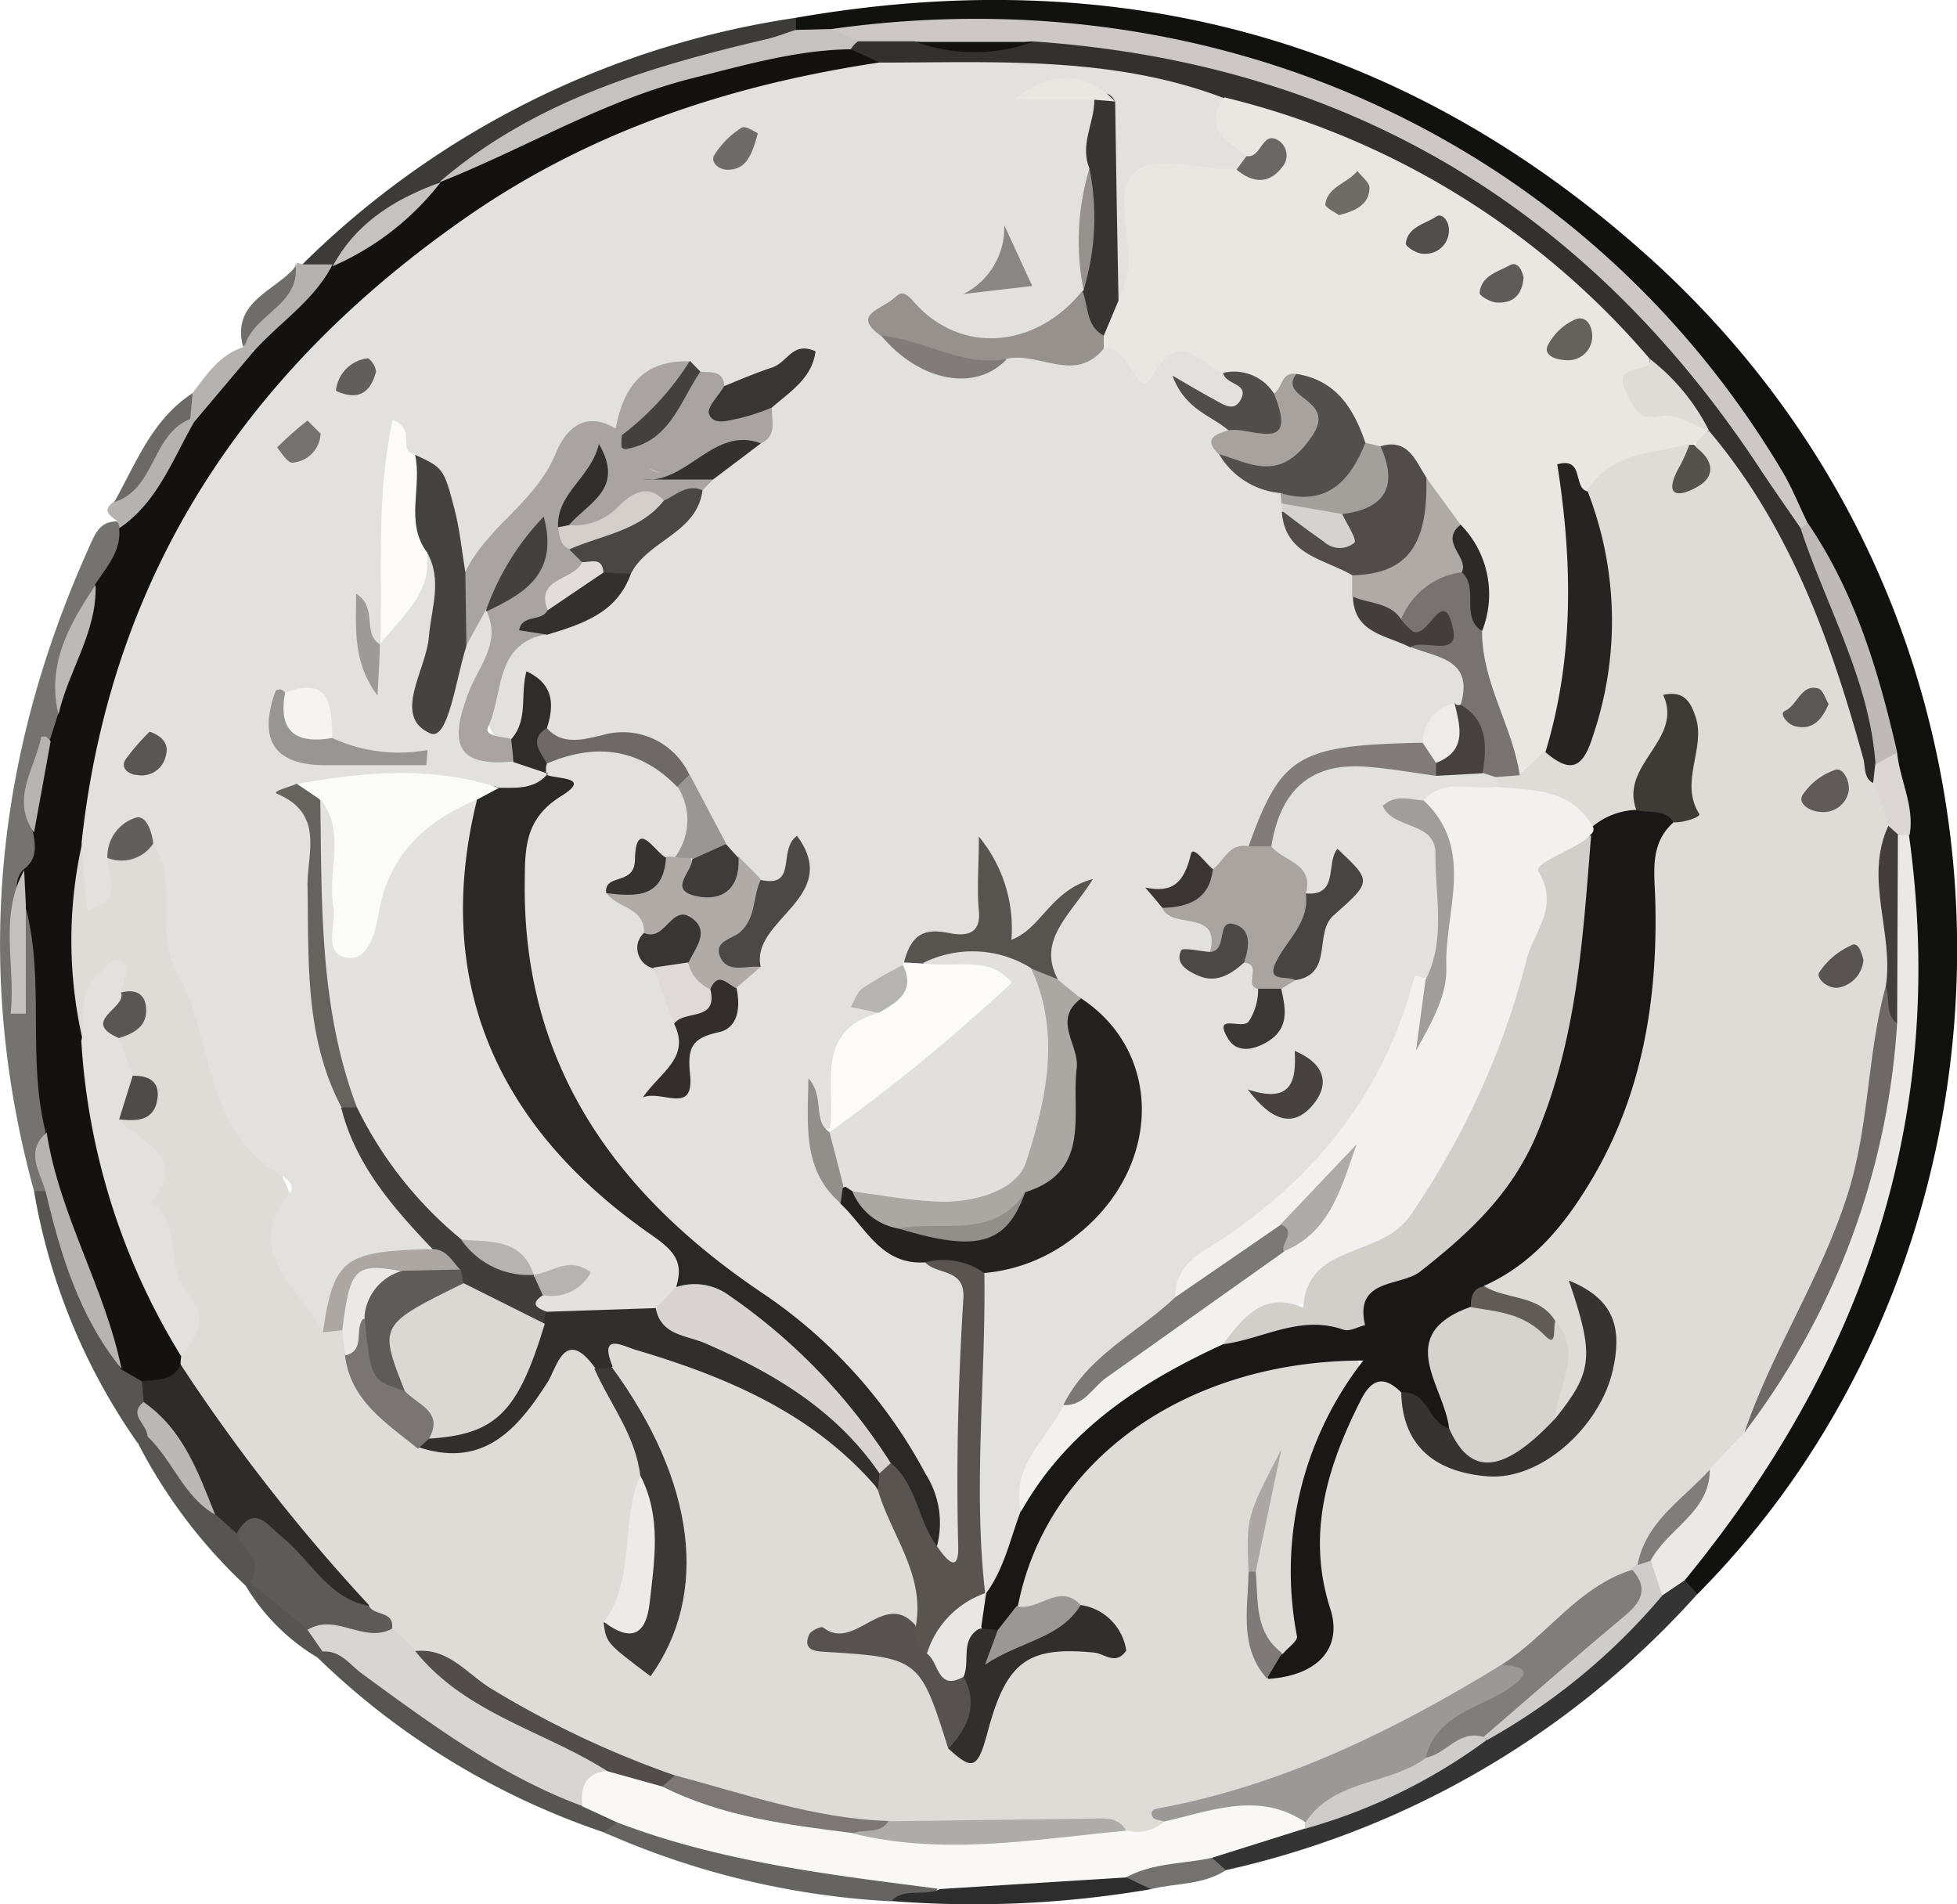 <svg xmlns="http://www.w3.org/2000/svg" viewBox="0 0 128.81 125.32"><defs><style>.cls-1{fill:#111110;}.cls-2{fill:#757370;}.cls-3{fill:#353434;}.cls-4{fill:#3c3b3a;}.cls-5{fill:#575553;}.cls-6{fill:#656463;}.cls-7{fill:#2d2d2d;}.cls-8{fill:#b6b2b0;}.cls-9{fill:#6c6967;}.cls-10{fill:#747271;}.cls-11{fill:#6f6e6b;}.cls-12{fill:#cdc8c5;}.cls-13{fill:#ebe8e7;}.cls-14{fill:#c5c2c0;}.cls-15{fill:#bfbab8;}.cls-16{fill:#dcd7d6;}.cls-17{fill:#141210;}.cls-18{fill:#b8b4b1;}.cls-19{fill:#bdb9b7;}.cls-20{fill:#c3c1bf;}.cls-21{fill:#b6b4b2;}.cls-22{fill:#f9f8f7;}.cls-23{fill:#cfcdcc;}.cls-24{fill:#d9d5d3;}.cls-25{fill:#2f2b29;}.cls-26{fill:#bbb8b6;}.cls-27{fill:#5d5a58;}.cls-28{fill:#34302e;}.cls-29{fill:#dfdcd8;}.cls-30{fill:#6e6966;}.cls-31{fill:#433e3b;}.cls-32{fill:#807e7c;}.cls-33{fill:#e2e1dd;}.cls-34{fill:#9b9997;}.cls-35{fill:#aeaca9;}.cls-36{fill:#524d4a;}.cls-37{fill:#7c7774;}.cls-38{fill:#eae7e3;}.cls-39{fill:#1a1817;}.cls-40{fill:#f3f1ef;}.cls-41{fill:#d6d2ce;}.cls-42{fill:#5a5451;}.cls-43{fill:#322e2c;}.cls-44{fill:#262322;}.cls-45{fill:#3b3835;}.cls-46{fill:#363330;}.cls-47{fill:#312e2b;}.cls-48{fill:#787370;}.cls-49{fill:#3e3b37;}.cls-50{fill:#57524f;}.cls-51{fill:#edeae8;}.cls-52{fill:#7a7572;}.cls-53{fill:#aca7a3;}.cls-54{fill:#9b9794;}.cls-55{fill:#ebe8e5;}.cls-56{fill:#aca7a4;}.cls-57{fill:#7f7a79;}.cls-58{fill:#615f5b;}.cls-59{fill:#615c58;}.cls-60{fill:#605b58;}.cls-61{fill:#5b5754;}.cls-62{fill:#55524e;}.cls-63{fill:#595753;}.cls-64{fill:#4e4b48;}.cls-65{fill:#595451;}.cls-66{fill:#2b2927;}.cls-67{fill:#a9a4a1;}.cls-68{fill:#24211f;}.cls-69{fill:#fbfbfa;}.cls-70{fill:#fcfbfa;}.cls-71{fill:#aba7a3;}.cls-72{fill:#aaa4a1;}.cls-73{fill:#454341;}.cls-74{fill:#96918d;}.cls-75{fill:#514c49;}.cls-76{fill:#b1aba8;}.cls-77{fill:#57534f;}.cls-78{fill:#534f4c;}.cls-79{fill:#423e3b;}.cls-80{fill:#383432;}.cls-81{fill:#b0aaa7;}.cls-82{fill:#66625e;}.cls-83{fill:#7c7876;}.cls-84{fill:#4b4845;}.cls-85{fill:#474441;}.cls-86{fill:#9f9e9a;}.cls-87{fill:#817c79;}.cls-88{fill:#494643;}.cls-89{fill:#a7a29e;}.cls-90{fill:#989693;}.cls-91{fill:#383533;}.cls-92{fill:#514d4a;}.cls-93{fill:#a39f9b;}.cls-94{fill:#332e2b;}.cls-95{fill:#34302d;}.cls-96{fill:#393532;}.cls-97{fill:#47423f;}.cls-98{fill:#302c2a;}.cls-99{fill:#f5f4f2;}.cls-100{fill:#8a8683;}.cls-101{fill:#35312e;}.cls-102{fill:#dfdad7;}.cls-103{fill:#4c4845;}.cls-104{fill:#44403d;}.cls-105{fill:#9a9693;}.cls-106{fill:#928f8b;}.cls-107{fill:#36322f;}.cls-108{fill:#3b3734;}.cls-109{fill:#3f3b3a;}.cls-110{fill:#3a3532;}.cls-111{fill:#46413e;}.cls-112{fill:#b5b4b3;}.cls-113{fill:#d6d2cf;}.cls-114{fill:#efebe8;}.cls-115{fill:#9d9a97;}.cls-116{fill:#5a5653;}.cls-117{fill:#6e6c69;}.cls-118{fill:#6b6764;}.cls-119{fill:#74726e;}.cls-120{fill:#2d2927;}.cls-121{fill:#524e4b;}.cls-122{fill:#65615c;}.cls-123{fill:#5f5b58;}.cls-124{fill:#6f6b67;}.cls-125{fill:#d2cfcb;}.cls-126{fill:#e9e7e5;}.cls-127{fill:#aeabaa;}.cls-128{fill:#d9d3d1;}.cls-129{fill:#e4e2df;}.cls-130{fill:#dbd8d3;}.cls-131{fill:#44403e;}.cls-132{fill:#d5cfcc;}.cls-133{fill:#312e2d;}.cls-134{fill:#e2ddda;}.cls-135{fill:#e2e0dc;}.cls-136{fill:#b7b3b0;}</style></defs><g id="Layer_2" data-name="Layer 2"><g id="Layer_1-2" data-name="Layer 1"><path class="cls-1" d="M52.39,1.17C73.48-2.51,92.26,2.42,108.28,16.7c27.31,24.34,26.28,65.21,3.45,88.21-.84.13-1.07-.39-1.16-1.07.28-1.9,1.55-3.26,2.65-4.69,8-10.46,11.5-22.51,12.33-35.49.19-2.9-.88-5.65-.8-8.51.14-1.81-.48-3.5-.83-5.23a49.56,49.56,0,0,0-5.76-15.18C108.24,16,92.53,5.68,71.66,2.74A56,56,0,0,0,55,2.8a4.54,4.54,0,0,1-2.37-.56.71.71,0,0,1-.32-1A.83.83,0,0,1,52.39,1.17Z"/><path class="cls-2" d="M2.24,78.39C-1.76,63.8-.3,49.68,5.87,36c.37-.82.68-1.7,1.82-1.68a1.43,1.43,0,0,1,.62.83c.11,1.57-.84,2.71-1.55,4-1.24,2.53-2.56,5-2.31,8a1.74,1.74,0,0,1-.77,1.76A8.27,8.27,0,0,0,3,55.31a4,4,0,0,1-.71,2.74C.14,60.26,1.8,63.2,1,65.66c.93-2-.71-4.37.92-6.23,1.76.86,1.56,2.55,1.57,4,0,3.34.2,6.66.45,10-.4,1.61-.29,3.28-.6,4.9a.73.73,0,0,1-1,.11A.12.12,0,0,1,2.24,78.39Z"/><path class="cls-3" d="M110.89,104l.84.9a58.84,58.84,0,0,1-31,18.17c-.78.26-1.1-.13-1.17-.85,1.5-1.88,4-1.55,5.84-2.53a59.51,59.51,0,0,0,11.91-5.77,57.59,57.59,0,0,0,11.61-9.32A2.15,2.15,0,0,1,110.89,104Z"/><path class="cls-4" d="M52.39,1.17V2c-.53,2-2.4,1.83-3.77,2.11C41.88,5.46,35.85,8.42,30,11.92c-.29.22-.6.41-.91.6a30.16,30.16,0,0,0-6.7,5.07,3.06,3.06,0,0,1-1,.39,1.67,1.67,0,0,1-1.49-.58A58.29,58.29,0,0,1,52.39,1.17Z"/><path class="cls-5" d="M39.75,120.59a49.88,49.88,0,0,1-18.86-11.51,1,1,0,0,1,.77-.69c2,0,3.19,1.57,4.65,2.55a81.82,81.82,0,0,0,12.35,7.19,4.59,4.59,0,0,1,2.18,1.76C40.74,120.53,40.54,121,39.75,120.59Z"/><path class="cls-6" d="M39.75,120.59l.88-.67a1.67,1.67,0,0,1,1.44-.4A90.69,90.69,0,0,0,60.69,123a1.65,1.65,0,0,1,1.16.94c-.54,1.78-2.3.33-3.19,1.19A53.46,53.46,0,0,1,39.75,120.59Z"/><path class="cls-5" d="M2.24,78.39H3C5.75,81.46,5.52,86,8.28,89a9.41,9.41,0,0,1,1.41,1.61,2.08,2.08,0,0,1,.11,1.53c-1.19.77.57,1.51,0,2.27a.75.75,0,0,1-.74.56A40.67,40.67,0,0,1,2.24,78.39Z"/><path class="cls-5" d="M16.17,104.36A34.42,34.42,0,0,1,9.09,95l.62-.51c2.46.44,2.93,3,4.59,4.3l1.81,1.88c.76.94,1.81,1.81,1,3.23A1.2,1.2,0,0,1,16.17,104.36Z"/><path class="cls-7" d="M58.66,125.11c.91-.93,2.23-.25,3.24-.81,3.87-1.46,7.94-1.42,12-1.6.86.27,1.9.34,1.86,1.63A69,69,0,0,1,58.66,125.11Z"/><path class="cls-8" d="M7.69,34.27c-.46-.35-1-.67-.21-1.24,2-1.52,2.32-4.43,4.64-5.7a1,1,0,0,1,.81.67c-.54,3.12-1.63,5.83-5.06,6.78A1.2,1.2,0,0,0,7.69,34.27Z"/><path class="cls-9" d="M12.52,27.58c-2.55,1-2.29,4.63-5,5.46,1.46-2.6,2.51-5.48,5.2-7.19A1.35,1.35,0,0,1,12.52,27.58Z"/><path class="cls-8" d="M19.9,17.4h2c-.21,3.06-2.63,4.26-4.8,5.68a1.13,1.13,0,0,1-1-.34c-.28-2.62,2.56-3.26,3.31-5.23l.16-.23Z"/><path class="cls-8" d="M12.52,27.58l.16-1.73c.93-1.2,1.77-2.5,3.32-3l.16-.21.58.54c0,2.69-1.68,3.9-3.93,4.66Z"/><path class="cls-10" d="M75.74,124.33l-1.63-.79c1.47-2.26,3.43-2.35,5.65-1.29l.93.83C79.18,124.07,77.39,123.92,75.74,124.33Z"/><path class="cls-11" d="M16.16,22.62l-.16.21c-.8-3,2.12-3.66,3.47-5.3C19.66,20.07,16.83,20.64,16.16,22.62Z"/><path class="cls-5" d="M20.89,109.08a13.67,13.67,0,0,1-4.72-4.72l.26-.23c2.19-.38,2.87,1.61,4.18,2.63a2.2,2.2,0,0,1,.62,1.93Z"/><path class="cls-12" d="M54.73,1.91C80.4-1.7,104.43,9.44,117.3,31c.66,1.1,1.13,2.31,1.7,3.47l-.46.37c-1.56-.08-2.09-1.36-2.78-2.43-7.51-11.65-17.45-20.31-30.58-25.2a65.19,65.19,0,0,0-17.8-3.54h-7a34,34,0,0,1-3.91-.16C55.65,3.27,54.71,3.12,54.73,1.91Z"/><path class="cls-13" d="M110.89,104l-1.48,1a2.73,2.73,0,0,1-1.3-2.36c.33-2.54,3.08-3.56,3.72-5.9a18.77,18.77,0,0,1,2.75-3.6c5.81-7.86,8.48-16.83,9.36-26.43.26-3.81-.61-7.66.58-11.42a.84.84,0,0,1,1.12-.39l0,0C128.25,73.55,122.62,89.7,110.89,104Z"/><path class="cls-14" d="M54.73,1.91l1.79.81A1.12,1.12,0,0,1,56,3.78c-8.27,1.68-16.43,3.65-23.81,8a2.91,2.91,0,0,1-3.29.22c6.25-5.38,13.86-7.62,21.66-9.45.61-.15,1.2-.39,1.8-.58Z"/><path class="cls-15" d="M119,34.44c3.11,4.57,4.65,9.75,5.87,15.06-.46.77-1,1.38-1.85.47-1.61-4-2.36-8.4-4.5-12.27a2.54,2.54,0,0,1,.07-2.91A.71.71,0,0,1,119,34.44Z"/><path class="cls-16" d="M123.52,50.27l1.35-.75c.17,1.82,1.16,3.53.82,5.43h-.77a2.2,2.2,0,0,1-1.33-.8,3.53,3.53,0,0,1-.84-2.49A1.75,1.75,0,0,1,123.52,50.27Z"/><path class="cls-17" d="M28.92,12c5.63-2.22,10.85-5.42,16.8-6.89,3.4-.85,6.77-1.83,10.32-1.87.84-.35,1.59-.45,2,.64-.79,1.46-2.29,1.62-3.66,1.85C31,9.67,8.74,29.27,6.13,56.13a40.72,40.72,0,0,0,0,11.77c.41,7.55,3.5,14.32,6.21,21.2a3.08,3.08,0,0,1-.21,1.28,1.8,1.8,0,0,1-2.41.8,1.46,1.46,0,0,1-.41-.29l-1.38-.8a81.54,81.54,0,0,1-4.83-13A3.11,3.11,0,0,1,3,74.49c-1.24-4.93,0-10.09-1.37-15a1.59,1.59,0,0,1-.11-2.25c.92-.64.84-1.54.65-2.47-.53-2.17.45-4.06,1.09-6L3.82,47c-.19-3.13,1.81-5.63,2.44-8.53C7,37.32,8,36.28,7.84,34.77c2.52-1.7,3.5-4.5,4.94-7l3.93-4.66c1.73-1.92,4-3.35,5.2-5.74v.06A71.72,71.72,0,0,1,29,11.91Z"/><path class="cls-18" d="M3.07,74.53C3.92,80,6.9,84.72,8,90.09,5.21,86.66,4,82.59,3,78.41,2.64,77.11,1.62,75.81,3.07,74.53Z"/><path class="cls-19" d="M6.29,38.5c.11,3.11-1.8,5.64-2.44,8.53C3.05,43.73,4.56,41.08,6.29,38.5Z"/><path class="cls-20" d="M1.59,57.27l.11,2.25v7.19H.7C1.05,63.54-.1,60.34,1.59,57.27Z"/><path class="cls-21" d="M3.33,48.79q-.54,3-1.09,6c-1.57-2.23.08-4.22.47-6.3a.91.91,0,0,1,.33,0A1.64,1.64,0,0,1,3.33,48.79Z"/><path class="cls-22" d="M79.76,122.27c-1.89.41-3.89.32-5.65,1.29l-12.21.76c-7.2-.93-14.42-1.76-21.27-4.38l-2.3-1.06c-1-1.55-.4-2.44,1.2-2.94,1.55-.21,2.95.45,4.4.81a69.19,69.19,0,0,0,12.69,3.12c5.63,1,11.21.15,16.79-.38a8.84,8.84,0,0,0,2.89-.33c.84-.26,1.71-.42,2.54-.72,2.52-.91,4.94-1.25,7,1a.58.58,0,0,1,.25.58c0,.21-.1.31-.17.31Z"/><path class="cls-23" d="M108.64,102.65c.26.79.51,1.58.77,2.36a41.5,41.5,0,0,1-11.52,9.5l-.43-.34c.39-2.88,3.2-3.46,4.89-5.09s4.2-2.66,4.4-5.52a1.94,1.94,0,0,1,1-1.24A.82.82,0,0,1,108.64,102.65Z"/><path class="cls-23" d="M85.9,120.35a1.09,1.09,0,0,1,0-.44c-.29-2,1.43-2.46,2.7-3.06,1.49-.7,3.14-1,4.59-1.9,1.41-.61,2.71-2,4.43-.69l.24.25A36.77,36.77,0,0,1,85.9,120.35Z"/><path class="cls-14" d="M29,12a18.11,18.11,0,0,1-7.1,5.52C23.46,14.62,26.05,13.07,29,12Z"/><path class="cls-24" d="M40,116.54c-1.44.14-1.81,1-1.67,2.32-5.39-2-9.93-5.37-14.5-8.71-.82-.6-1.41-1.54-2.6-1.46l-1-1.44c1-1,1-1,5.52-.5a6.25,6.25,0,0,1,2.3,1.52c2.43,2.56,5.72,3.75,8.71,5.42C38,114.4,39.8,114.6,40,116.54Z"/><path class="cls-25" d="M9.34,90.89c.94-.08,2,0,2.51-1a1.47,1.47,0,0,1,1.4.51,133.36,133.36,0,0,0,11,14.07,1.57,1.57,0,0,1,.19,1.12c-1.83,1.35-2.77-.31-3.91-1.19-1.59-1.24-2.59-3.31-4.94-3.47l-1.42-1.27a77.26,77.26,0,0,1-4.71-7.41Z"/><path class="cls-26" d="M9.45,92.27c2.61,1.81,3.6,4.64,4.71,7.41-2.09-1.19-2.79-3.58-4.45-5.14C9.71,93.73,8.4,93.12,9.45,92.27Z"/><path class="cls-27" d="M15.58,100.91c1.17-2,2-.54,3,.25,1.88,1.53,3,4,5.68,4.53.89.11,1.77.24,1.54,1.5-1.84,1-3.7-1.06-5.54.06l-3.8-3.12C17.44,102.71,16,102,15.58,100.91Z"/><path class="cls-28" d="M57.82,4.07,56,3.25a1.52,1.52,0,0,1,.48-.53h3.71a25.55,25.55,0,0,0,7.71,0c20.72,1.39,36.65,10.93,48,28.22.85,1.28,1.74,2.54,2.61,3.81,1.68,5.14,4.51,9.92,4.93,15.46l-.15,1.32c-1.91.25-1.5-1.41-1.75-2.32a63.64,63.64,0,0,0-9.17-19.66c-.22-.28-.42-.58-.63-.88a26.53,26.53,0,0,0-4-4.9A58.24,58.24,0,0,0,79.5,6.92,52.17,52.17,0,0,0,63.33,5.27C61.46,5.36,59.39,5.7,57.82,4.07Z"/><path class="cls-17" d="M68,2.76a11.35,11.35,0,0,1-7.71,0Z"/><path class="cls-29" d="M112.5,28.37c5.3,6.28,8,13.76,10.14,21.55.16.58,0,1.34.73,1.65l.92,2.78c-.37,3.54.66,7,.25,10.58-.55,10.69-4.16,20.34-9.72,29.34l-2.28,2.4c-.92,2.59-3.83,3.68-4.76,6.28a.68.68,0,0,0-.35.34,54.48,54.48,0,0,1-8,6.86,48.36,48.36,0,0,1-19.86,8.5c-1,.17-2.2.22-2.93,1.21a2.62,2.62,0,0,1-2.49.6c-5-.65-10,.45-15,0-5-.24-9.71-1.63-14.41-3.12-6.27-2-11.87-5.26-17.37-8.75l-1.56-1.47c.12-1.15-1.29-.74-1.54-1.5A120.5,120.5,0,0,1,11.89,89.8a2.18,2.18,0,0,1,.06-.62c.59-2.16-.47-4.06-1.22-5.91-1.25-3.12-.88-6.75-3-9.57.61-.91,1.93-1.7.51-3a3,3,0,0,1-.77-2.39c.27-1,1.14-2,.26-3C5.63,65.38,7,68,5.44,68.43a29.17,29.17,0,0,1,0-13.08,1.82,1.82,0,0,1,.72.76c.2.39,0,.88.32,1.22a5,5,0,0,1,.65-1.22,3.92,3.92,0,0,1,3.21-.72,2.17,2.17,0,0,1,1.32,1.81c-.31,5,1.82,9.46,3.67,13.76s4.9,7.88,4.76,12.89c0,.86,1,1.76,1.64,2.58a7.23,7.23,0,0,1,1.21,1A3,3,0,0,1,23.39,89c.82,2.5,2.79,4,4.81,5.4,3.28.57,5.34-.94,7-3.68,1-1.6,2.25-4.19,4.4-.85,1.37,2.31,3,4.49,3.29,7.3-.49,3-.26,6.18-1.7,9a1.49,1.49,0,0,0,.85,1.93h0c1.1.42,1.26-.6,1.55-1.24,1.93-4.24.08-8.14-1.25-12a27.39,27.39,0,0,0-2.73-5.16c.43-2.79,2.38-1.86,3.87-1.41,5.78,1.77,11.18,4.22,14.93,9.29a25.25,25.25,0,0,1,2.67,6.34c.34,1.17,1,2.45-.32,3.5-1.61-.24-3.18.33-4.68.25,4.41-.19,6.18,2.67,7.12,6.45.51.25.77-.11.85-.47.94-4.45,3.8-6.24,8.24-5.65-.16-1.06-.84-1.23-1.35-1.56-1.25-.83-3.12.52-4.14-1.15-.6-4.37,1.8-7.46,4.67-10.13,4.12-3.84,9.36-5.51,14.77-6.51,3-.56,4,.7,2.61,3.45-2.1,4.3-3.32,8.67-2.62,13.51.19,1.33.12,2.94-1.66,3.54-2.74-1-1.81-3.41-2-5.38a12.93,12.93,0,0,1,1.28-6.53,12.47,12.47,0,0,0-1.31,6c.12,2.15-.52,4.49,1.49,6.19,2.71-.23,3.1-2,2.52-4.12-1.28-4.74.33-8.92,2.38-13,.86-1.73,1.93-2.9,3.83-1.08,2.09,4.62,4,5.71,7.51,4.33,4.44-1.74,6-5,4.5-9.26,1.18,4.1.64,5.67-2.42,7-1.14-1.72.76-3.89-.83-5.55-.87-1.59-3.91-.79-3.82-3.44,7.64-6.46,10.53-14.83,10-24.62-.11-2.09,0-4.2,1.73-5.78,2.06-1.35.79-3.55,1.48-5.41-1.92,1.37-1.81,3.6-2.84,5.24a5.1,5.1,0,0,1-3.22.8c-2-.92-4.11-1.5-6.14-2.33a1.15,1.15,0,0,1-.39-1,2.69,2.69,0,0,1,1.18-1.11A5.7,5.7,0,0,1,102,49c1.82.14,2.07-1.28,2.39-2.51.84-3.29,1.36-6.6.43-10a9,9,0,0,1-.52-4.21c1-3.09,3.49-3.53,6.23-3.49.79,0,.64.91,1.13,1.2a2.13,2.13,0,0,1-.09-.71A1.3,1.3,0,0,1,112.5,28.37Z"/><path class="cls-30" d="M114.82,94.27c1.85-5.44,5.1-10.25,6.83-15.79,1.39-4.47,1.25-9.12,2.47-13.56.9.6.16,1.71.75,2.41A49.48,49.48,0,0,1,114.82,94.27Z"/><path class="cls-31" d="M124.87,67.35c-.83-.62-.44-1.62-.75-2.41.56-3.52-1.45-7.09.17-10.59l.63.56Q124.89,61.15,124.87,67.35Z"/><path class="cls-32" d="M107.78,103c.54-2.89,3-4.32,4.76-6.28,0,2.82-2.77,3.86-3.9,6Z"/><path class="cls-33" d="M21.25,87.68c-1.42-2.89-5.45-5.15-2.16-9.19.38-.47-.23-.94-.65-1.18-5.13-3-4.33-8.94-6.77-13.25-1.55-2.74.13-5.93-1.58-8.55-1.36-.78-2.16.17-3,1,0,1.23,1.1,2.81-1.39,3.37-.11-1.51-.22-3-.33-4.42C7.29,37.68,16.31,24.27,30.78,14.24,38.93,8.59,48.1,5.58,57.84,4.12c7.68,0,15.4-.47,22.78,2.36,0,1.63,1.88,2.54,1.56,4.28A2.58,2.58,0,0,1,81,11.84a5.2,5.2,0,0,1-2.26.43c-2.67-.24-3.76.89-3.47,3.56a5.49,5.49,0,0,1-.55,3.38c-.47.8-1.1,1.07-1.76.11-1.09-3.76-.21-7.57-.24-11.34.19-2.28-1.34-2.25-2.93-2.08.75.36,1.73-.23,2.38.52,1,1.61,0,3.31.28,5-.48,2.24-.11,4.54-.45,6.79a7.78,7.78,0,0,1-.28,1.08c-2.41,4.41-5.09,4.85-12.09,2-.25-.11-.5-.2-.7,0a.53.53,0,0,0,0,.72,7.27,7.27,0,0,0,7.49,1.41c2-.52,4.1-.1,6.07-.8,1.61-.15,3,1.26,4.89.08C78.41,22,80,23,81.06,24c1.59,1.71,2.71,3.28-1.07,3.22.09.33.49.3.64.57.33.73.19,1.6.76,2.24a8.62,8.62,0,0,0,2.89,2,2.15,2.15,0,0,1,.61.82c.09.33.17.66.23,1,.62,2.14,3.18,2.15,4.23,3.82a3.68,3.68,0,0,1,.41,1.48c.43,2,2.28,2.21,3.73,2.92,1.8.59,3.75,1,3.3,3.66a3.48,3.48,0,0,1-.45,1,22.08,22.08,0,0,1-2.84,2.63,5.74,5.74,0,0,1-3,.48c-4.21,0-6.75,2-7.82,6a5.69,5.69,0,0,1-2.6,1.83,2.22,2.22,0,0,0-2.47,1.93c1.41.67,3.47.85,2.42,3.28-.15.18-.47.25-.57.42s0,.37.41.28a5.52,5.52,0,0,1,2.21-.36c1.33.27.61,1.69,1.3,2.33.28,1,0,1.82-1.16,2.7,1.86-.62,1.22-2.06,1.73-3a4.52,4.52,0,0,1,1-1.3c1.69-1.45,1.42-4.15,3.54-5.34-.89.26-1.56,1.12-2.55.47-.35-1.68-2.72-1.93-2.72-3.86.59-3.51,2.93-4.94,6.22-5.28A35.67,35.67,0,0,1,94.5,50a10.83,10.83,0,0,1,3.1.37,2,2,0,0,1,.94.8v.67c-1.12,1.24-2.77.82-4.1,1.32,1,3.73,2.24,7.44.18,11.2-.3.19-.89,0-.9,0C92.81,71.05,89,75.87,84,80.05c-2.15,1.81-4.89,3-6.18,5.74-1.78,2.77-5.37,3.71-6.83,6.8-1.44,2.4-3.21,4.66-3.33,7.64a35.52,35.52,0,0,1-1.31,3.67c-.42,1.08-1.09,1.45-2,.36-.73-6.56-.05-13.13-.1-19.69.77-2,2.85-2,4.34-2.92,6.25-3.73,7.3-10.08,2.43-15.08a6.21,6.21,0,0,1-2-1.95c-.51-2.42-.51-2.42.77-4.6-1.22.8-1.89,2.89-3.47,2.1s-.54-2.77-.84-4c0-.7-.82,0-.33-.16.13,0,.18,0,.18.3.08,2.65-.27,4.78-3.87,3.7-.57-.18-.92.79-1.31,1.28a5.13,5.13,0,0,1-.62.83C58.67,65,57,65.48,58,67.28,55.52,69,56.13,72,55,74.28c-2.17.25-1-1.32-1.3-2.42-.32,2.81,1.15,4.72,2.4,6.7A10.76,10.76,0,0,0,62,82.73c1.74.64,2.22,2,2.19,3.71-.1,5,.11,10.09-.37,15.14-.18,2-.68,2.44-2.23,1-1.39-8.22-6.94-13.39-13.37-17.77A32.7,32.7,0,0,1,33.85,63a16.59,16.59,0,0,1,2.06-12.22,1,1,0,0,1,.22-1.1c3.21-1,6.36-1.64,8.84,1.54.92,1.63,1.54,3.28.19,5a1.78,1.78,0,0,1-.94.55c-1.36-.19-2.28.26-2.42,1.75.31.8,1.08,1.39,1,2.32a2.89,2.89,0,0,0,.94,2.64,10.17,10.17,0,0,1,1.36,4c-.14,1-.12,2-.28,3-.61-2.61,2.49-3.29,2.91-5.43a8,8,0,0,1,1.6-2.1c1-1.83,1.2-4.1,3.15-5.41-.73.4-1.24,1-2.13.88A4.84,4.84,0,0,1,48.14,57a9.35,9.35,0,0,1-1.09-1.18c-1.18-1.4-1.12-3.36-2.19-4.81-1.2-1.66-2.87-2-4.8-2-1.46,0-3.13.82-4.4-.62-.16-.35-.11-1-.29-1.06-.64-.35-.47.42-.66.67a2.69,2.69,0,0,1-1.46,1.13c-2-1.46-1.81-5,.47-7.09a5.68,5.68,0,0,1,1.7-.86c2-.9,4.23-1.48,5.45-3.59s3.54-3.16,4.68-5.3a8,8,0,0,1,1-1.16c.87-1,2-1.58,3-2.52a21.24,21.24,0,0,0,1.11-2.18c.28-.52.77-.87,1.12-1.41-1.23.18-2.3.95-3.55.76a6.8,6.8,0,0,1-1.93-.67,5,5,0,0,0-1.43-.33c-2.37.13-2.8,2.43-4.14,3.7a6.29,6.29,0,0,0-3.74,3c-1.66,2.56-3.46,5.15-6.49,6.38-1.56-2.36-.78-5.8-3.48-7.64-.39-.24-1.1-.68-.92.22.85,4.11-.24,8-1,12-1.81.16-.84-1.35-1.22-2-.16,1.4.51,2.71.76,4.75,0-1.23-.29-1.89.14-2.44,1.13-2.23,1.65-4.78,3.43-6.68,2.25.53,1.61,2.35,1.53,3.75-.12,1.9-.85,3.73-1.23,5.88.93-1,.87-2.08,1.32-3s.67-2.14,1.7-2.78a1.28,1.28,0,0,1,1,.21c1.5,2-.32,3.65-.72,5.39a23.93,23.93,0,0,1-1.16,4.07c1.2-1.18,2.35.21,3.47-.11a2.71,2.71,0,0,1,2,2c-.82,1.38-2.12,1.13-3.39,1-4-.71-8.09-.37-12.11-.23a28.64,28.64,0,0,1,.75,9.36,26.52,26.52,0,0,0,2,10.63A29.65,29.65,0,0,0,26.86,79c.68,1,1.88,1.87,1.34,3.38C25.08,83.1,22.43,84.42,21.25,87.68Z"/><path class="cls-33" d="M7.83,68.32l.91,2.47c.73,1.29-.13,2.07-.9,2.88C9.21,75.21,12.37,76,10,79.08c2,1.49.9,4.28,2.23,5.84,1.55,1.81.76,3-.31,4.33A44.58,44.58,0,0,1,5.35,68.49c.4-1.44-.41-3.2,1.13-4.33.53-.39.9-1.58,1.74-.66.26.28-.16,1.2-.26,1.83C8.55,66.35,7.65,67.27,7.83,68.32Z"/><path class="cls-34" d="M76.62,119.88l-.37-.11a.51.51,0,0,1-.35-.14c-.29-.48.06-.56.42-.63,8.18-1.53,15.49-5.14,22.51-9.44.59-.16,1.27-.6,1.75,0,.71.84-.08,1.33-.65,1.79-1.93,1.59-4.59,2.15-6.09,4.35-2.43,1.8-6,1.36-7.91,4.23C82.84,117.86,79.73,119.19,76.62,119.88Z"/><path class="cls-35" d="M58.49,119.86l13.22-.17c.89,0,1.85-.2,2.42.79-6,.56-12,1.67-18,.18C56.71,119.72,57.85,120.51,58.49,119.86Z"/><path class="cls-36" d="M27.33,108.66c2.19-.24,3.42,1.52,5,2.47a63.24,63.24,0,0,0,12.08,5.71c.16.75-.11,1-.83.73l-3.59-1C35.79,113.9,30.63,112.77,27.33,108.66Z"/><path class="cls-37" d="M43.59,117.57l.83-.73c4.65,1.23,9.2,2.86,14.07,3-.56.89-1.56.51-2.33.8C51.86,120.1,47.54,119.57,43.59,117.57Z"/><path class="cls-32" d="M93.84,115.68c.71-2.9,3.56-3.23,5.54-4.6,1.68-1.17.74-1.41-.55-1.52,3-1.89,5-5.12,8.6-6.25,1.06,1.18.66,2.06-.45,3-3.14,2.62-6.22,5.31-9.33,8C96,113.82,95.2,115.44,93.84,115.68Z"/><path class="cls-38" d="M80.53,24.56c-1.56-.55-2.82-3.09-4.72.23-.94,1.66-1.45-2.16-3.13-1.85a1.42,1.42,0,0,1-.48-1,2.33,2.33,0,0,1,1.42-2.2,9.23,9.23,0,0,0,.6-1.77c.34-2.36-1.09-5.59.72-6.85,1.16-.8,4.24,0,6.46,0,.39-.18.95.1,1.18-.41,0-.08-.32-.31-.53-.43-1.2-1-3-1.8-1.45-3.87a53.33,53.33,0,0,1,28,17.22c0,1.18-1.7,3,1.33,3,1,0,1.65,1.17,2.55,1.68h0l-1,.91h-.32c-2.38.67-5.15.51-6.67,3.06-1.35.2-.64,1.11-.58,1.76a46.2,46.2,0,0,1-.55,12.37c-.19,1.14.19,2.75-1.67,3L100,51c-2.51-2.51-2.87-5.81-3.37-9.06-.11-2.19.41-4.47-1-6.46a13.6,13.6,0,0,1-2.38-3.35,5.09,5.09,0,0,0-3-2.32,4.15,4.15,0,0,1-.89-.52c-1.3-1.15-1.89-3-3.74-3.58-.79,0-1.44.73-2.29.47A5.61,5.61,0,0,0,80.53,24.56Z"/><path class="cls-29" d="M112.5,28.37c-1-.36-2.18-1.18-3.1-1-1.56.32-1.73-.32-2.33-1.47-1.1-2.12,1.55-1.2,1.55-2.26A13.78,13.78,0,0,1,112.5,28.37Z"/><path class="cls-39" d="M64.85,104.93c1.24-1.63,1.63-3.63,2.34-5.49,2-6.67,7.53-9.36,13.31-11.76,4-1.43,8.21-2,12-4.57,7-4.68,9.26-11.5,10.33-19.07.41-2.93.67-5.89,1.22-8.81a1.68,1.68,0,0,1,.78-.84,4.73,4.73,0,0,1,2.86-1.09c1.06-.44,2.14-.95,2.46.82-1.59,1.42-1.25,3.3-1.2,5.1.18,6.62-.87,13-4.37,18.72-1.7,2.8-3.78,5.29-6.89,6.68-.46.56-.2,1.4-.75,1.92-1.53,1.19-2.24,2.61-1.51,4.58a3,3,0,0,1,0,2.89c-2.07.56-2.2-1.5-3.21-2.38-1.13-1.12-1.94-.9-2.65.51-2.21,4.37-3.6,8.83-2,13.77.81,2.57-.86,4.38-4.1,4.58-.32-.92.34-1.28,1-1.68.31-.39,1-.84.89-1.16a22.56,22.56,0,0,1,4.37-18.11c-11.74,0-20.87,6.62-22.73,16.15a1.5,1.5,0,0,1-.88,1.92,1.55,1.55,0,0,1-.36.08,1.77,1.77,0,0,1-1-.31,2,2,0,0,1-.2-2Z"/><path class="cls-40" d="M104.84,54.39a.4.4,0,0,1-.15.53c-3.27,4.9-3.51,10.9-5.88,16.15S93.87,80.67,89,84c-2.74,1.87-5.85,2.67-8.5,4.47-5.4,2.48-10.26,5.62-13.29,11-.72-3,1.69-4.72,2.8-7A83.77,83.77,0,0,1,84.32,81.61c1.6-.71,2.12-2.37,2.8-3a17.4,17.4,0,0,1-2.43,2.57c-2.86.68-4.11,4.16-7.34,4.18,0-2.3,1.92-3,3.38-4,6.11-4.18,10.4-9.65,12.31-16.87,0-.11.14-.29.18-.28.22.07.44.14.66.23a3.18,3.18,0,0,1,.25,1.87,4.47,4.47,0,0,1-.54,1.82c.41.22.19.09.25-.18C95,62.84,96,57.74,93.71,52.66c1.36-1.49,3.15-.63,4.73-.87C100.85,52,103.38,51.88,104.84,54.39Z"/><path class="cls-41" d="M95.38,94c-.31-2.8-3.72-6.16,1.43-8,2.11-1.2,3.65,1,5.56.94,1.86,2.12.14,4.25,0,6.37-.62,2.94-2.91,3.36-5.3,3.33C95.51,96.61,94.74,95.63,95.38,94Z"/><path class="cls-42" d="M61.67,101.76c.49.7,1.45,2,1.4,0-.14-5.45,0-10.89.34-16.32.12-2-1.76-1.51-2.52-2.37,1.57-1.23,2.88-1.06,3.9.7.11,7-.76,14.1.06,21.15h.06c-1.55,1.34-1.7,4.18-4.49,4.18a1.26,1.26,0,0,1-.47-1.72,1.46,1.46,0,0,1,.33-.37c.62-3.38-1.64-6-2.49-8.93A1.25,1.25,0,0,1,57.58,97a1.67,1.67,0,0,1,1.35-.9C61.13,97.35,61,99.74,61.67,101.76Z"/><path class="cls-43" d="M57.89,97l-.1,1c-4.24-5-10-7.4-16-9.18-.74-.22-2.41-1.17-1.47,1.1a.8.8,0,0,1-1.11.17L39.15,90c-2-2.76-2.53.12-3.13,1-2,3.13-4.24,5.64-8.48,4.24-.15-.7.33-1,.83-1.23,4.65-.58,5.62-4.49,7.15-7.9a2.68,2.68,0,0,1,1-.69,11.28,11.28,0,0,1,6.1,0c3.16,2.06,7.08,2.7,10,5.13C54.73,92.43,57.49,93.73,57.89,97Z"/><path class="cls-44" d="M101.72,49.5c1.9-6.25,1.78-12.59.78-18.94,1.81-.53,1,1.58,2,1.78a23.51,23.51,0,0,1,.34,16.12C104.16,50.65,103.33,50.87,101.72,49.5Z"/><path class="cls-45" d="M39.12,90.07,40.29,90c5.49,7.51,6.41,14.9,2.53,20.32-2.91-2.19-2.91-2.19-3.09-3.53.77-.33,2,.66,2.18-1.34.2-2.77.27-5.52.24-8.29C41.84,94.46,40.15,92.41,39.12,90.07Z"/><path class="cls-46" d="M95.38,94c1.4,3.2,3.57,3,7-.66,2.47-3.06,2.57-4.13.88-9.07,2.76,1.14,3.59,2.83,2.9,5.89-.85,3.77-4.77,7.29-8.26,7-3.23-.26-5.6-1.82-5.67-5.52C94,91.47,94,93.66,95.38,94Z"/><path class="cls-47" d="M64.58,107.17l1.1.1c2.25.9,3.38-2,5.45-1.64a3.54,3.54,0,0,1,3,3c-.69,1-1.44.2-2.1.13-4.37-.43-5.77.58-7,5.14-.67,2.53-1,2.66-2.6,1.18,0-1.55.65-3,.45-4.59C63.07,109.2,62.51,107.51,64.58,107.17Z"/><path class="cls-48" d="M97.55,41.56c0,3.38,2,6.22,2.48,9.46l-1.59.12-.83-.26c-1-1.33-1.14-3-1.46-4.52.87-3-1.58-3.08-3.33-3.79.23-.7,1.12-.25,1.42-.83-.41.39-.91.26-1.39.22A1.14,1.14,0,0,1,91.9,41c.48-2.54,1.7-4.14,4.61-3.55C98.07,38.52,96.69,40.32,97.55,41.56Z"/><path class="cls-49" d="M110.16,54.12c-.6-.94-1.64-.55-2.46-.82-1.12-3,3.14-4.61,1.77-7.57,1.48-.33,1.85.62,2.13,1.44.71,2.07-1.09,4.26.24,6.39C112,53.75,110.83,54.16,110.16,54.12Z"/><path class="cls-50" d="M63.42,110.35c1,1.85.29,3.35-1,4.74-1.88-5.94-1.87-6-8.3-6.39-.94-.06-1.16-.4-.86-1.13.11-.25.79-.56.91-.47,2.09,1.66,4-2.53,6.09-.13a1.66,1.66,0,0,0,.73,1.86C62.21,108.72,62.12,110.63,63.42,110.35Z"/><path class="cls-51" d="M42.15,97.12c1.4,2.7.93,5.54.61,8.37-.25,2.23-1.32,2.53-3,1.26C41.86,103.87,40.79,100.19,42.15,97.12Z"/><path class="cls-52" d="M28.24,94.68l-.73.66c-2.08-1.69-4.46-3.15-4.81-6.19.85-.56-.26-2.35,1.46-2.37,1.51,1.12.5,3.85,2.85,4.44C28.29,92.06,30.26,92.67,28.24,94.68Z"/><path class="cls-53" d="M21.25,87.68c.73-4.86,1.36-5.33,7.21-5.48,1.6-.41,2.39.06,2,1.83a4.11,4.11,0,0,1-3.39.51c-2.94-1.19-3.17,1.75-4.52,3Z"/><path class="cls-54" d="M71.13,105.63c-1.36,2.23-3.92,2.34-6.3,3.93.44-1.17.64-1.73.85-2.29l1.24-1.58C68.33,106.11,69.71,104.1,71.13,105.63Z"/><path class="cls-55" d="M22.53,87.52c.52-4.12.84-4.43,4-3.84a6.28,6.28,0,0,1-2.51,3c-.81.65.13,2.19-1.29,2.52C22.64,88.61,22.59,88.07,22.53,87.52Z"/><path class="cls-56" d="M82.18,103.44c-.15-3.59-.15-3.59,2.16-8.06-.68,3.24-1.19,5.66-1.69,8.08Z"/><path class="cls-57" d="M82.18,103.44a1.85,1.85,0,0,1,.47,0c.18,1.91-.09,4,1.74,5.35l-1,1.68C81.55,108.4,82.14,105.87,82.18,103.44Z"/><path class="cls-58" d="M7.07,56.46a2.69,2.69,0,0,1,1.84-2.64c.71-.23,1.08.89,1.18,1.69A2.51,2.51,0,0,1,7.07,56.46Z"/><path class="cls-59" d="M102.37,86.94c-.16.4.13,1.77-.64,1-1.44-1.51-3.15-1.62-4.92-1.91,0-.65.08-1.25.89-1.38C99.17,85.56,101.31,85.18,102.37,86.94Z"/><path class="cls-60" d="M121.68,52.06a1.68,1.68,0,0,1-1.94,1.36l-.06,0c-.7-.09-1.39-.6-1-1.15a4.2,4.2,0,0,1,2.14-1.61C121.27,50.5,121.77,51.33,121.68,52.06Z"/><path class="cls-61" d="M120.36,46.34c-.5,1.15-1.12,1.71-2.19,1.46-.55-.13-1.06-.84-.71-1,.87-.38,1.06-1.78,2.19-1.5C120,45.39,120.18,46.05,120.36,46.34Z"/><path class="cls-62" d="M111.19,29.27h.32a1.6,1.6,0,0,0,.25.27c1,.8,1.14,1.78.06,2.44s-2.42.93-1.37-1.1A10.21,10.21,0,0,0,111.19,29.27Z"/><path class="cls-63" d="M7.83,68.32c-2.61-1.11.57-2,.13-3,.85-.23,1.54,0,1.65.93C9.75,67.52,8.85,68,7.83,68.32Z"/><path class="cls-64" d="M7.84,73.67l.9-2.88c1,0,1.77.33,1.63,1.48C10.17,73.8,9,73.79,7.84,73.67Z"/><path class="cls-65" d="M122.65,63.16A2,2,0,0,1,121,65c-.73.09-1.49-.64-1.26-1a4.9,4.9,0,0,1,2.08-1.77C122.3,61.92,122.52,62.66,122.65,63.16Z"/><path class="cls-66" d="M61.67,101.76c-1.26-1.68-1.3-4-3-5.45-2.08-1.19-3.22-3.31-4.87-4.93a34,34,0,0,0-9.69-6.89c-1.45-2.39-3.63-4-5.83-5.62C32,74.33,26.81,61,30.72,52.61c.6-.62,1.22-1.16,2.17-.76,1.14,0,2.32.09,3.17-.93L36,51c.66.29,3,.11.94,1.39-2.42,1.5-2.38,3.47-2.4,5.65-.15,12.06,6,20.54,15.55,27A33,33,0,0,1,60.92,97,6,6,0,0,1,61.67,101.76Z"/><path class="cls-67" d="M46.1,24.46c.68.07,1.5-.11,1.58.95.28,2.16,2.28.51,3.13,1.41-.05.84.38,1.84-.73,2.36-2.52.14-4.44,3.13-7.34,1.65,1.27.86,3-.43,4.19.73l-.69.71a3.82,3.82,0,0,1-2.37,1.22c-2.36-.68-3.85,2.88-6.39,1.33-.51-1.73,1.37-2.2,1.92-3.55.21-.28-.43,0-.44,0-.08,1.23-1.45,1.67-1.75,2.8-.14.79.51,1.21.84,1.77a2.74,2.74,0,0,1,.5,1.44c-.44,1.32-2,1.84-2.31,3.23-.23.38-1.13.64-.22,1.23-3.53.59-2.85,3.94-3.9,6.11-.28.59.88.63,1.46.76a1.1,1.1,0,0,1,.13,1.51c-4,.38-4-1.55-2.87-4.54.64-1.71,2.22-3.32,1.15-5.43,1-1.54,2.68-2.63,3.34-4.69A46.93,46.93,0,0,1,32,40.1L30.7,42.47c-1.45-1.59-1.3-3.21-.07-4.84,1.46-3,4.65-4.6,5.94-7.78.64-1.56,1.89-2.88,3.94-1.65H41C43.58,28.18,43.79,24.92,46.1,24.46Z"/><path class="cls-68" d="M64.79,83.78a4.66,4.66,0,0,0-3.9-.7C58,83.26,57,80.8,55.33,79.22a.81.81,0,0,1,0-1,1.56,1.56,0,0,1,1-.12c1.25.59,2.19,1.72,3.6,2,2.84.63,5.57.89,7.21-2.29,3-1.91,2.58-4.91,2.52-7.82,0-1.57-1.3-3.62,1.41-4.34,5.55,3.55,5.43,11.28-.27,15.7A11.16,11.16,0,0,1,64.79,83.78Z"/><path class="cls-69" d="M32.85,51.85l-1.46.78c-2.5,2.58-5,5.1-6,8.8-.34,1.34-1.29,2.77-3,2.3s-1.17-2.07-1.26-3.29c-.15-2.3.26-4.63-.27-6.91-.42-.64-1.16-1.09-1.27-1.94C24,50.78,28.46,50.4,32.85,51.85Z"/><path class="cls-70" d="M54.59,74.53c.53-2.85-1.18-6.63,3.25-7.87.16-1.24,1.31-2,1.59-3.15l.07-.17a3.16,3.16,0,0,1,1.6-.63c2.13.15,5-.84,5.87,1.68.56,1.63-2,2.94-3.22,4.1-2.61,2.42-5.28,4.88-8.65,6.32Z"/><path class="cls-71" d="M71.15,65.72c-1.91,1.42-.1,3.06-.28,4.57-.37,3,1,6.82-3.39,8.17-1.91,3.87-5.31,2.52-8.36,2.39a4,4,0,0,1-3-2.4c1.46-1.48,3.17-.51,4.73-.37,3.84.32,6-1.4,6.59-5.19.48-3.14.14-6.3.4-9.44,1-.39,1.3.45,1.76,1Z"/><path class="cls-72" d="M79.83,57.2c.75-.54,1.08-1.76,2.35-1.5a1,1,0,0,1,1.41-.09l.09.09c.78,1,2.83,1.11,2.27,3.1,1.35,2.1-1.44,3.69-.69,5.71l-.93.57a1,1,0,0,1-1.41.11.57.57,0,0,1-.11-.11c-1-.19.32-1.66-.93-1.72-.48-1.09-1.53-.34-2.23-.7.72-2.87-2.54-1.45-3.14-2.9C77.61,58.89,78.8,58.14,79.83,57.2Z"/><path class="cls-73" d="M30.63,37.67l.07,4.84c-.68,2.1-1.19,6.27-2.37,5.76-2.55-1.11-.28-4.14-.1-6.36.15-1.87.91-3.71-.12-5.55-2.73-1.84-1.67-4.15-.79-6.43,1.84.86,1.89.85,2.6,3.6C30.27,34.88,30.4,36.27,30.63,37.67Z"/><path class="cls-74" d="M72.65,22.09v.85c-1.91,2.35-4.31.16-6.41.68-3.12,1.4-5.67-.23-8.28-1.53-1.66-1.22-.45-1.57.56-2.22.67-.44.78-1,1.63,0,3.06,3.49,8,3.09,11.08-.71C72.42,19.81,72.18,21.12,72.65,22.09Z"/><path class="cls-75" d="M90.83,29.38c1.86-.58,2.33.94,3.06,2.06,1.3,2.36-.45,4.31-1.15,6.24-.5,1.4-2.41,1-3.73.18-1.82-1.08-4.43-1.29-4.64-4.17,1.09-.38,1.87.33,2.66.82,1.27.81.91-.39,1.15-.86C89.89,32.73,89.77,30.69,90.83,29.38Z"/><path class="cls-76" d="M50.07,63.63,48.48,65c-.65.48-1.43,0-2.11.27a2.06,2.06,0,0,1-1.53-1.81c.67-2.43-1.59-1.47-2.45-2.11,0-1.68-1.83-1.58-2.49-2.61,1.68-.16,2.59-1.61,3.94-2.33a1.18,1.18,0,0,1,.59,0,.75.75,0,0,1,.89-.2c1,2.22,2.17.66,3.29.16.49.5,1,1,1.46,1.49C51.22,59.81,48.07,61.72,50.07,63.63Z"/><path class="cls-77" d="M69.63,64.45l-1.76-.71c-2.36-.42-4.7-1.11-7.11-.33l-1.26-.07c.49-1.86,1.31-2.27,3-1.93.9.18,2.09.2,1.93-1.47-.14-1.46,0-2.95,0-4.88a9.46,9.46,0,0,1,2.14,6.79c2-.75,2.57-3.26,5.37-4C70.47,60.21,68.23,61.86,69.63,64.45Z"/><path class="cls-70" d="M27.32,29.93c.48,2.12-.69,4.44.79,6.43.33,2.7-1.67,4.22-3.07,6h0c.13-4.86-.28-9.77.8-14.71C27.45,28.21,26.11,29.67,27.32,29.93Z"/><path class="cls-78" d="M85.32,24.61c2.62.4,3.78,2.27,4.55,4.53-.56,4.58-1.18,4.94-5.59,3.31a5.24,5.24,0,0,1-4.06-2.59,1.77,1.77,0,0,1,1.41-.47c3.11.41,4.43-.64,3.23-3.86A.76.76,0,0,1,85.32,24.61Z"/><path class="cls-79" d="M30.33,83.6c-.55-.56-.92-1.38-1.87-1.4-2.57-2.72-5.05-5.5-6-9.29a1.24,1.24,0,0,1,1-.27c2.78,2.42,4.31,6,7.28,8.2a8.14,8.14,0,0,0,3.75,2.23,5.13,5.13,0,0,1,.87.45,2.18,2.18,0,0,1,.84,1.65.82.82,0,0,0-.29,1.11.1.1,0,0,0,0,0l-.11.79c-2.59.89-4.07-.84-5.63-2.37A1.27,1.27,0,0,1,30.33,83.6Z"/><path class="cls-80" d="M72.65,22.09c-1.18-.63-1-1.9-1.39-2.92l.06-.08c.54-2.65-.16-5.35.39-8-.66-1.57.33-3,.32-4.53.51-.53,1-.58,1.37.12q.09,6.56.22,13.1Z"/><path class="cls-81" d="M89,37.86c3.6-.08,5-1.93,4.88-6.42l2.25,3.09c-.07,1,1.1,2.07.08,3.13a5,5,0,0,0-4,3.13A3.42,3.42,0,0,1,89,39.24Z"/><path class="cls-82" d="M23.48,72.88h-1c-2.44-4.62-2.15-9.65-2.24-14.64,0-2.14,1.09-4.69-2-6-.38-.16.82-.44,1.29-.66l1.48,1a1.86,1.86,0,0,1,.41,1.06c-.25,5.16.06,10.24,2,15.14C24,70.06,24.44,71.51,23.48,72.88Z"/><path class="cls-83" d="M77.35,85.38l7-4.81c2.13.39.43,1.16.18,1.79L72.8,90.68c-.91.65-1.44,1.87-2.81,1.79C71.58,89.21,74.88,87.73,77.35,85.38Z"/><path class="cls-84" d="M50.07,63.63c-.94-.11-2.17.49-2.68-.68-.41-1,.78-1.16,1.29-1.57,1.13-1,.84-2.36,1.39-3.47,2.47.55,1.09-2,2.39-2.9C55.48,59.09,49.37,60.5,50.07,63.63Z"/><path class="cls-85" d="M85.26,64.51c-.51-.36-2.1.27-1.16-1.42.75-1.36,2.1-2.49,1.85-4.29,2.2.19,1.3-2,2.08-2.94C90.3,58,90.32,58,87.77,60.25,86.46,61.41,87.8,64.11,85.26,64.51Z"/><path class="cls-86" d="M93.71,52.68c3.44,3.24,1.35,7.3,1.49,11,.06,1.83-1,3.69-2,5.46l.63-4.65c1.37-2.69.62-5.55.65-8.33,0-2.13-2.8-1.54-3.47-3.13C91.93,52.21,92.84,52.66,93.71,52.68Z"/><path class="cls-87" d="M83.68,55.7h-1.5c2.15-6,3.23-6.66,11.47-6.82a2,2,0,0,1,1.23,1.38.79.79,0,0,1-.36.8c-1.54-.21-3.07-.49-4.61-.6C86.32,50.19,84.29,51.93,83.68,55.7Z"/><path class="cls-88" d="M43.7,32.94c.81-.35,1.52-1.12,2.54-.67-.38,2.85-3.6,3.27-4.72,5.5A1.66,1.66,0,0,1,40,38.2,3,3,0,0,1,38.31,37l-.83-.83C39.24,34.46,41.56,33.87,43.7,32.94Z"/><path class="cls-89" d="M85.32,24.61c-1.24,1.67,2.79,1.63,1,4.15-2.07,3-3.92,1.78-6.13,1.11-1-1-.19-1.29.65-1.55a11.49,11.49,0,0,0,3-2.42C84.42,25.56,84.31,24.45,85.32,24.61Z"/><path class="cls-90" d="M21.87,48.57a10.48,10.48,0,0,0,6.27.79l-.08,1H21.43c-3.32,0-4.46-1.58-3.31-4.84,0-.09.23-.16.34-.15s.21.13.31.21A11.76,11.76,0,0,0,21.87,48.57Z"/><path class="cls-91" d="M50.81,26.82a14.91,14.91,0,0,1-2.14.71c-.69.12-1.7.52-2-.29-.16-.43.64-1.21,1-1.83,1-.41,2.08-.87,3.14-1.22s1.34-1.75,2.87-1.07C53.45,24.91,52,25.77,50.81,26.82Z"/><path class="cls-92" d="M83.85,25.9c1.7,4.13-1.57,2.13-3,2.42-1.13-1-2.83-1.32-3.68-3.6,1.16.67,1.87,1.1,2.6,1.49s1.48,1,1.94,0-1.08-.89-1.2-1.67A3.1,3.1,0,0,1,83.85,25.9Z"/><path class="cls-93" d="M84.28,32.45c3,.9,4.58-.76,5.59-3.31l1,.24c1.17,2.62.31,4.1-2.52,4.45-1.61,1.39-2.69-.18-4-.7C84.34,32.9,84.31,32.68,84.28,32.45Z"/><path class="cls-30" d="M36,47.91c1,1.21,2.57.71,3.62.48A4.82,4.82,0,0,1,45.38,51c.29.82-.09,1-.8.79C42.07,49.2,39.16,48.9,36,50.25,34.87,49.46,33.73,48.66,36,47.91Z"/><path class="cls-94" d="M46.75,65.1c.53-1.23,1.14-.29,1.73-.06.27,1.24.11,2.62-1.17,2.89-1.76.38-2.08,1-1.89,2.77.29,2.73-1.83,1-3.11,1.52,1.17-1.67,3.16-2.63,2.06-4.84C44.46,65.89,46,65.93,46.75,65.1Z"/><path class="cls-95" d="M39.72,37.68l1.8.09c-.92,2.59-3.21,3.3-5.5,4l-1.85-.29c.18-1.08,1.5-.53,1.88-1.33C36.9,38.78,37.93,37.67,39.72,37.68Z"/><path class="cls-31" d="M89.05,39.27c1.09.48,2.47.35,3.21,1.55a3.66,3.66,0,0,0,.74.73c1,.56,2-3.1,2.63-.2.46,2-1.9.65-2.81,1.25C91.27,41.8,89.12,41.69,89.05,39.27Z"/><path class="cls-87" d="M58,22.09c2.81.24,5.32,2.09,8.28,1.53C64.25,25.82,60.55,25.14,58,22.09Z"/><path class="cls-96" d="M42.39,61.39c1.38.64,1.8-1.9,3.1-1s.26,2-.19,3c-.65,1-1.47.65-2.3.34A1.39,1.39,0,0,1,42,62,1.5,1.5,0,0,1,42.39,61.39Z"/><path class="cls-97" d="M82.13,71.7c3,1,3.18-.7,3.09-2.54,2.16.92,2.23,2.33,1.19,3.56C85.15,74.21,83.74,73.85,82.13,71.7Z"/><path class="cls-98" d="M36,47.91c-1.23.77-.43,1.56,0,2.34A1.1,1.1,0,0,0,36,51l.08-.08-2.3-.77c0-.5-.09-1-.13-1.51,1.13-1.25.58-2.88,1-4.46C36.41,45,36.51,46.32,36,47.91Z"/><path class="cls-67" d="M40.51,28.27c.49-2.75,1.79-4.6,4.9-4.49-.8,2.27-1.76,4.39-4.48,4.89Z"/><path class="cls-99" d="M21.87,48.57c-2.42.42-3.59-.45-3.1-3C21.84,44.47,21.81,46.56,21.87,48.57Z"/><path class="cls-100" d="M66.1,14.82l1.84,4-4.52.53A4.89,4.89,0,0,0,66.1,14.82Z"/><path class="cls-101" d="M46.93,31.56H42.32c2.94.29,4.65-3.56,7.76-2.38Z"/><path class="cls-102" d="M43,63.68l2.3-.34a2.48,2.48,0,0,0,1.45,1.76c.55,2.17-1.76,1.34-2.38,2.28C43.91,66.14,43.46,64.91,43,63.68Z"/><path class="cls-103" d="M79.65,62.65c1.2-.08.37-2.17,1.57-1.83s1,1.53.66,2.53c-.88.8-1.86,1.39-3.06.84-.67-.3-1.49-.77-1.08-1.64C77.84,62.33,79,62.61,79.65,62.65Z"/><path class="cls-104" d="M40.93,28.64a18.49,18.49,0,0,0,4.48-4.89l.69.71c-1.37,2-2,4.62-4.94,5.1-.07,0-.25-.09-.25-.14A5.08,5.08,0,0,1,40.93,28.64Z"/><path class="cls-38" d="M73.4,6.68,72,6.56H66.75C69.22,4.54,71.5,4.7,73.4,6.68Z"/><path class="cls-105" d="M44.59,51.76l.8-.79,2.39,4.53c-.39,1.11-1,1.66-2.22,1l-1.13-.09A4.08,4.08,0,0,0,44.59,51.76Z"/><path class="cls-106" d="M55.5,78c-.06.39-.12.79-.17,1.19-2.49-2.14-2.18-5-2.12-8.22,1.1,1.21.25,2.78,1.38,3.53h0C55.65,75.51,56.32,76.58,55.5,78Z"/><path class="cls-107" d="M43.84,56.45c-.19,2.68-2,2.56-3.94,2.33-.16-1.34,1.85-.46,1.89-2.16C41.85,53.74,43.08,56.05,43.84,56.45Z"/><path class="cls-108" d="M82.81,65.07h1.52c.28,1.27.55,2.54-.81,3.43-1,.64-2.15.82-2.71-.18-1-1.71,1-.49,1.4-1.12A3.88,3.88,0,0,0,82.81,65.07Z"/><path class="cls-109" d="M45.56,56.55l2.22-1,.83.92c.1,2-1.06,2.91-2.85,2.49S45.57,57.36,45.56,56.55Z"/><path class="cls-110" d="M79.83,57.2c-.22,2-1.6,2.5-3.32,2.55-.37-.45-.75-.9-1.13-1.34,1.82.39,2.56-.34,3-2.18C78.51,55.57,79.33,56.81,79.83,57.2Z"/><path class="cls-111" d="M94.52,51.06v-.87a17.79,17.79,0,0,1,1.22-3.94.28.28,0,0,0,.39.12h0c1.83,1.07,1.72,2.77,1.46,4.52Z"/><path class="cls-112" d="M59.43,63.51c.86,1.75-.38,2.44-1.59,3.15L56,66.27c.25-.42.41-1,.78-1.23A25.84,25.84,0,0,1,59.43,63.51Z"/><path class="cls-113" d="M84.35,33.13l4,.7c.29.66,1,1.67.79,1.9a1.53,1.53,0,0,1-2-.08c-.91-.64-1.81-1.3-2.71-2A3,3,0,0,1,84.35,33.13Z"/><path class="cls-114" d="M95.74,46.27c.36,1.55.85,3.14-1.22,3.94l-.87-1.31A2.64,2.64,0,0,1,95.74,46.27Z"/><path class="cls-115" d="M25,42.41c0,1-.09,2-.15,3.37-1.64-2.19-1.42-4.36-1.41-6.7,1.45.87.38,2.6,1.56,3.32Z"/><path class="cls-116" d="M9.85,48.15c1,.36,1.26.94,1.06,1.6A1.62,1.62,0,0,1,9,51l-.09,0c-.58-.12-1-.53-.61-1.07A15.32,15.32,0,0,1,9.85,48.15Z"/><path class="cls-117" d="M49.88,8.77c-.43,1.64-.86,2.4-2,2.4-.58,0-1.13-.5-.87-.95a5.61,5.61,0,0,1,1.83-1.83C49.11,8.27,49.77,8.73,49.88,8.77Z"/><path class="cls-118" d="M82.05,10.27c1,.18,1-1.75,2.14-1a1.18,1.18,0,0,1,.29,1.62l-.09.11c-.91,1.19-2,1-3,.16Z"/><path class="cls-74" d="M71.71,11.09a16.43,16.43,0,0,1-.39,8A16.43,16.43,0,0,1,71.71,11.09Z"/><path class="cls-119" d="M21.1,28.54a2,2,0,0,1-1.86,1.91c-.32,0-.69-.62-1-1a21.08,21.08,0,0,1,2-1.77S20.84,28.27,21.1,28.54Z"/><path class="cls-58" d="M22.11,25.72a2.38,2.38,0,0,1,2.11-2.14,1.24,1.24,0,0,1,.53.88C24.4,25.8,23.61,26.42,22.11,25.72Z"/><path class="cls-120" d="M96.22,37.66c.48-1-1.52-2-.08-3.13a6.53,6.53,0,0,1,1.41,7C96.1,40.61,97.37,38.72,96.22,37.66Z"/><path class="cls-121" d="M95.37,15.13a1.54,1.54,0,0,1-1.48,1.57l-.24,0c-.4,0-1.14-.48-1.12-.67.12-1.11,1.27-1.28,2-1.78C94.92,14,95.37,14.54,95.37,15.13Z"/><path class="cls-122" d="M103.26,23.71c-.79,0-1.65-.27-1.41-.93a3.74,3.74,0,0,1,1.75-1.72c.72-.37,1.18.29,1.2,1a1.58,1.58,0,0,1-1.51,1.65Z"/><path class="cls-123" d="M100.28,18.27c-.09,1.17-.72,1.7-1.74,1.64-.41,0-1.17-.44-1.15-.63.09-1.15,1.23-1.4,2-1.83C99.9,17.17,100.2,17.82,100.28,18.27Z"/><path class="cls-124" d="M88.13,14.16c-.22-.17-.94-.51-.9-.73.17-1.17,1.48-1.37,2.11-2.18.28.37.81.75.8,1.12C90.12,13.4,89.33,13.86,88.13,14.16Z"/><path class="cls-125" d="M80.48,88.47c1.35-1.72,2.65-3.54,5.3-2.41.26-4.27,5-3.23,7-6a53,53,0,0,0,7.73-17c.45-1.76,2.15-3.34.77-5.67-.39-.66,2.38-1.4,3.45-2.45-.54,6.7-.91,13.39-3.6,19.75-1.66,3.93-4.49,6.51-7.66,9-1.29,1-4.35.42-3.62,3.52-.48.11-1,.44-1.43.3C85.57,86.5,83.1,88.14,80.48,88.47Z"/><path class="cls-126" d="M63.42,110.35c-1.73,1-1.62-1-2.41-1.52a6.12,6.12,0,0,1,3.9-4l-.33,2.29C63.13,107.84,63.89,109.32,63.42,110.35Z"/><path class="cls-127" d="M84.48,82.36c-.16-.59.88-1.29-.18-1.79l5-5.27C88.28,78.14,87.57,81.11,84.48,82.36Z"/><path class="cls-128" d="M44.5,84.71a3.84,3.84,0,0,1,3.54.58,38.41,38.41,0,0,1,10.59,11l-.74.68c-2.86-4.18-7-6.63-11.51-8.58-1.21-.52-2.91-.51-3.22-2.32A1.58,1.58,0,0,1,44.5,84.71Z"/><path class="cls-129" d="M44.5,84.71l-1.34,1.38L36,86.33c-.65-.24-1.16-.51-.25-1.1,2.16-1.53-.74-.74-.61-1.34h0c-1.34-1.29-3.24-1.42-4.77-2.32a26,26,0,0,1-6.88-8.7c-2.49-6.56-2.3-13.44-2.41-20.29,1.74,2.19.44,4.75.86,7.1.22,1.17-.73,3.08.89,3.35,1.39.22,1.88-1.64,2.08-2.87.65-3.88,3.07-6.12,6.49-7.54C28.65,63.69,31.88,73.68,43,81.36,44.45,82.38,45,83.13,44.5,84.71Z"/><path class="cls-130" d="M30.52,84.45l5.34,2.67c-1.78,5.86-3.21,7.28-7.62,7.56,1-1.81-.79-2.23-1.6-3.14-2.23-1.17-1.86-3.23-1.3-5C26.15,84.11,28.58,84.68,30.52,84.45Z"/><path class="cls-123" d="M30.52,84.45c-5.59,2.75-5.59,2.75-3.88,7.09-2.23-.71-2.23-.71-2.65-4.91a3.41,3.41,0,0,1,2.51-3l3.83-.08C30.39,83.88,30.45,84.17,30.52,84.45Z"/><path class="cls-131" d="M32,40.14A17.09,17.09,0,0,1,35.79,34c1,3.75-1.27,5.06-3.77,6.24Z"/><path class="cls-132" d="M43.7,32.94c-1.58,2-4.08,2.27-6.22,3.21-.64-.28-.64-.89-.75-1.45.17-.42.41-.45.72-.14a4,4,0,0,0,3.33-1.31C41.61,32.5,42.6,31.79,43.7,32.94Z"/><path class="cls-133" d="M37.45,34.56l-.72.14c-.1-2.26,2.17-3.25,2.69-5.48C41.17,32.19,38.66,33.11,37.45,34.56Z"/><path class="cls-134" d="M39.72,37.68l-3.67,2.48C35.19,38,37.8,38.21,38.31,37,38.9,37,39.65,36.64,39.72,37.68Z"/><path class="cls-135" d="M55.5,78l-.9-3.49a122.8,122.8,0,0,0,12-9.84c-1.53-1.87-3.87-.9-5.85-1.29a7.29,7.29,0,0,1,7.11.33c2,4.29,1,8.69-.32,12.76-.6,1.89-3.46,2.71-5.81,2.61-1.87-.07-3.73-.43-5.59-.66Z"/><path class="cls-106" d="M59.12,80.85c2.86-.55,6.25.77,8.36-2.39C66.25,81.9,64.37,82.44,59.12,80.85Z"/><path class="cls-136" d="M30.36,81.58c1.88.17,4-.09,4.77,2.32A5.37,5.37,0,0,1,30.36,81.58Z"/><path class="cls-136" d="M35.11,83.89c1.2-.11,2.33-1.27,3.78-.15a2.91,2.91,0,0,1-3.17,1.49C35.52,84.78,35.32,84.34,35.11,83.89Z"/></g></g></svg>